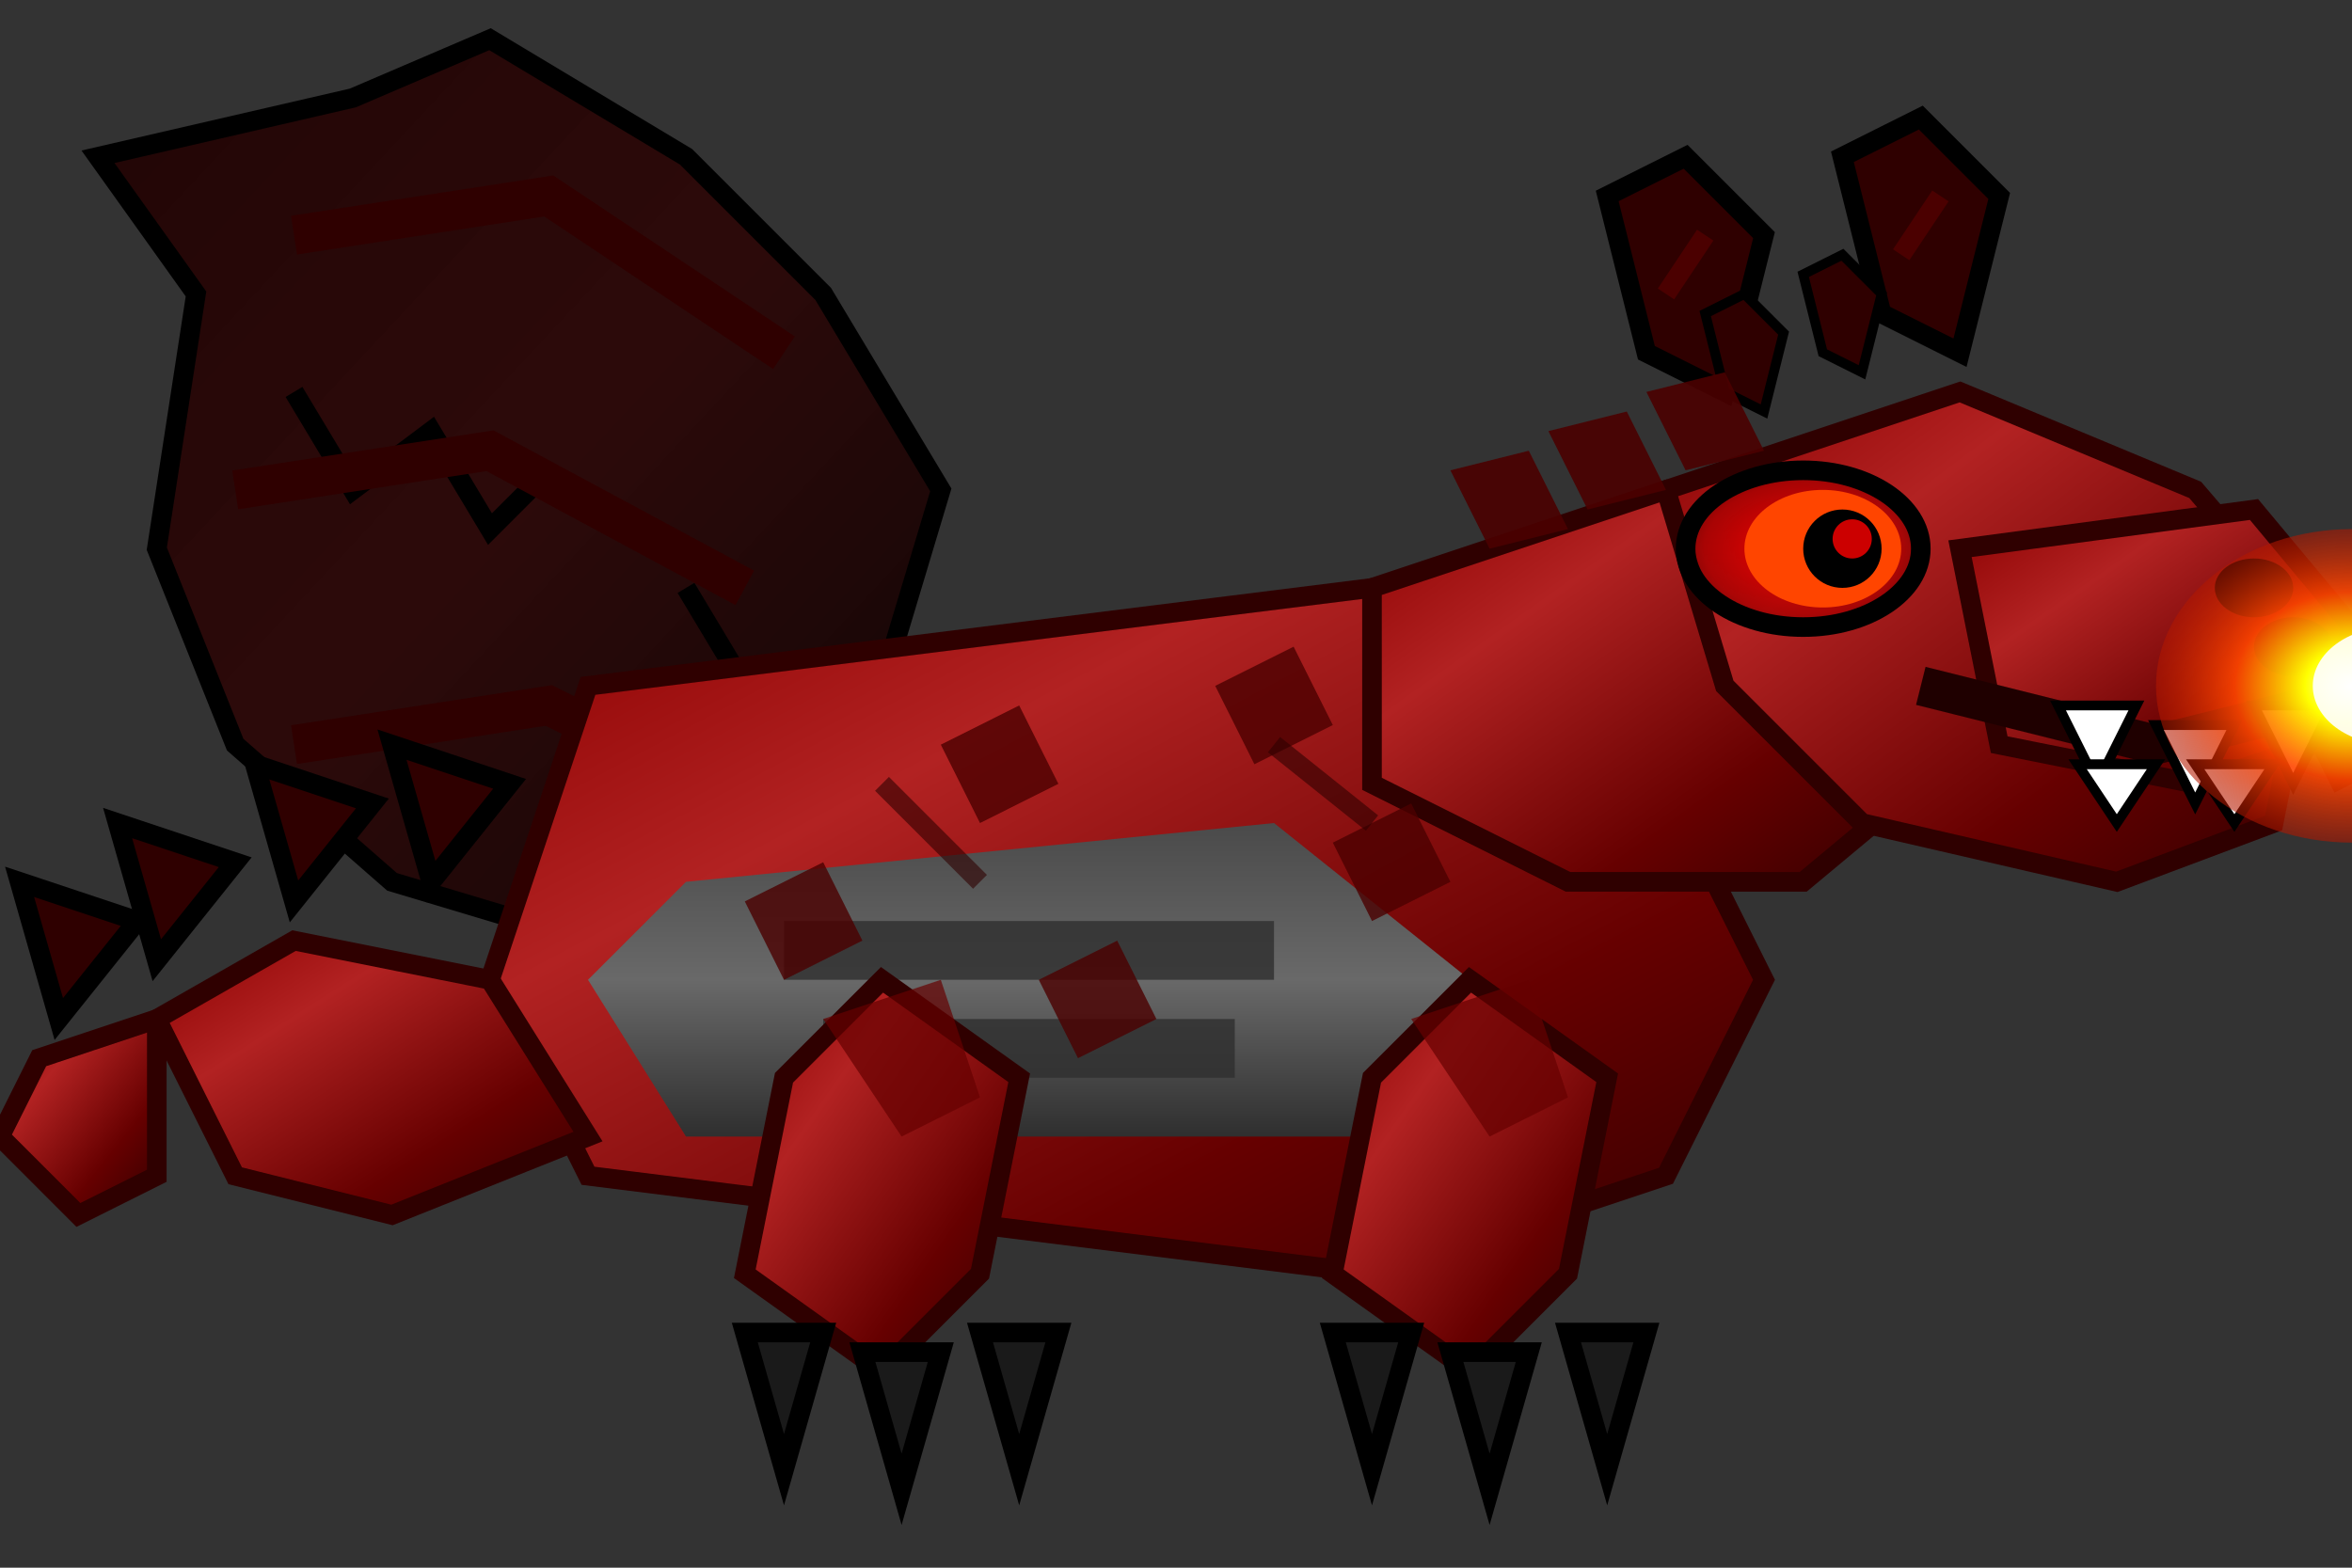 <svg width="120" height="80" viewBox="0 0 120 80" xmlns="http://www.w3.org/2000/svg">
  <rect x="0" y="0" width="120" height="80" fill="#333333" stroke="none"/>
  <!-- Menacing 8-bit RPG Dragon - Fearsome and Angular -->
  <defs>
    <!-- Dragon body gradient - darker, more sinister -->
    <linearGradient id="dragonBodyGrad" x1="0%" y1="0%" x2="100%" y2="100%">
      <stop offset="0%" style="stop-color:#8B0000;stop-opacity:1" />
      <stop offset="30%" style="stop-color:#B22222;stop-opacity:1" />
      <stop offset="70%" style="stop-color:#660000;stop-opacity:1" />
      <stop offset="100%" style="stop-color:#330000;stop-opacity:1" />
    </linearGradient>
    
    <!-- Dragon wing membrane - tattered and menacing -->
    <linearGradient id="wingMembrane" x1="0%" y1="0%" x2="100%" y2="100%">
      <stop offset="0%" style="stop-color:#1F0000;stop-opacity:0.9" />
      <stop offset="50%" style="stop-color:#2B0000;stop-opacity:0.8" />
      <stop offset="100%" style="stop-color:#0a0000;stop-opacity:0.9" />
    </linearGradient>
    
    <!-- Dragon armored belly -->
    <linearGradient id="dragonBelly" x1="0%" y1="0%" x2="0%" y2="100%">
      <stop offset="0%" style="stop-color:#4A4A4A;stop-opacity:1" />
      <stop offset="50%" style="stop-color:#696969;stop-opacity:1" />
      <stop offset="100%" style="stop-color:#2F2F2F;stop-opacity:1" />
    </linearGradient>
    
    <!-- Fire gradient - more intense -->
    <radialGradient id="fireGrad" cx="50%" cy="50%" r="60%">
      <stop offset="0%" style="stop-color:#FFFFFF;stop-opacity:1" />
      <stop offset="20%" style="stop-color:#FFFF00;stop-opacity:1" />
      <stop offset="50%" style="stop-color:#FF4500;stop-opacity:0.9" />
      <stop offset="100%" style="stop-color:#8B0000;stop-opacity:0.4" />
    </radialGradient>
    
    <!-- Eye glow -->
    <radialGradient id="eyeGlow" cx="50%" cy="50%" r="60%">
      <stop offset="0%" style="stop-color:#FF0000;stop-opacity:1" />
      <stop offset="70%" style="stop-color:#AA0000;stop-opacity:0.8" />
      <stop offset="100%" style="stop-color:#440000;stop-opacity:0.6" />
    </radialGradient>
  </defs>
  
  <!-- Wing (left, behind body) - angular and tattered -->
  <path d="M10,15 L5,8 L18,5 L25,2 L35,8 L42,15 L48,25 L45,35 L40,45 L30,48 L20,45 L12,38 L8,28 L10,15 Z" 
        fill="url(#wingMembrane)" stroke="#000000" stroke-width="1"/>
  
  <!-- Wing tears and damage -->
  <path d="M15,20 L18,25 L22,22 L25,27 L28,24" stroke="#000000" stroke-width="1" fill="none"/>
  <path d="M35,30 L38,35 L32,38" stroke="#000000" stroke-width="1" fill="none"/>
  
  <!-- Wing bone structure - sharp and defined -->
  <path d="M15,12 L28,10 L40,18" stroke="#2F0000" stroke-width="2" fill="none"/>
  <path d="M12,25 L25,23 L38,30" stroke="#2F0000" stroke-width="2" fill="none"/>
  <path d="M15,38 L28,36 L40,42" stroke="#2F0000" stroke-width="2" fill="none"/>
  
  <!-- Dragon main body (angular torso) -->
  <polygon points="30,35 70,30 85,40 90,50 85,60 70,65 30,60 25,50 30,35" 
           fill="url(#dragonBodyGrad)" stroke="#2F0000" stroke-width="1"/>
  
  <!-- Armored belly plates -->
  <polygon points="35,45 65,42 75,50 70,58 35,58 30,50 35,45" fill="url(#dragonBelly)"/>
  <rect x="40" y="47" width="25" height="3" fill="#2F2F2F" opacity="0.8"/>
  <rect x="42" y="52" width="21" height="3" fill="#2F2F2F" opacity="0.8"/>
  
  <!-- Dragon neck - muscular and angular -->
  <polygon points="70,30 85,25 95,30 98,40 92,45 80,45 70,40 70,30" 
           fill="url(#dragonBodyGrad)" stroke="#2F0000" stroke-width="1"/>
  
  <!-- Dragon head - elongated and menacing -->
  <polygon points="85,25 100,20 112,25 118,32 116,42 108,45 95,42 88,35 85,25" 
           fill="url(#dragonBodyGrad)" stroke="#2F0000" stroke-width="1"/>
  
  <!-- Dragon snout - sharp and predatory -->
  <polygon points="100,28 115,26 120,32 118,38 112,40 102,38 100,28" 
           fill="url(#dragonBodyGrad)" stroke="#2F0000" stroke-width="1"/>
  
  
  <!-- Jaw line - threatening -->
  <path d="M98,35 L110,38 L118,36 L120,40" stroke="#1F0000" stroke-width="2" fill="none"/>
  
  <!-- Sharp teeth -->
  <polygon points="105,36 107,40 109,36" fill="#FFFFFF" stroke="#000000" stroke-width="0.5"/>
  <polygon points="110,37 112,41 114,37" fill="#FFFFFF" stroke="#000000" stroke-width="0.5"/>
  <polygon points="115,36 117,40 119,36" fill="#FFFFFF" stroke="#000000" stroke-width="0.5"/>
  
  <!-- Lower jaw teeth -->
  <polygon points="106,39 108,42 110,39" fill="#FFFFFF" stroke="#000000" stroke-width="0.5"/>
  <polygon points="112,39 114,42 116,39" fill="#FFFFFF" stroke="#000000" stroke-width="0.5"/>
  
  <!-- Nostrils - flared and menacing -->
  <ellipse cx="115" cy="30" rx="2" ry="1.5" fill="#000000"/>
  <ellipse cx="117" cy="33" rx="2" ry="1.5" fill="#000000"/>
  
  <!-- Dragon eye - glowing and malevolent -->
  <ellipse cx="92" cy="28" rx="6" ry="4" fill="url(#eyeGlow)" stroke="#000000" stroke-width="1"/>
  <ellipse cx="93" cy="28" rx="4" ry="3" fill="#FF4500"/>
  <ellipse cx="94" cy="28" rx="2" ry="2" fill="#000000"/>
  <ellipse cx="94.5" cy="27.5" rx="1" ry="1" fill="#FF0000" opacity="0.8"/>
  
  <!-- Dragon horns - large and menacing -->
  <polygon points="84,18 82,10 86,8 90,12 88,20 84,18" fill="#2F0000" stroke="#000000" stroke-width="1"/>
  <polygon points="96,16 94,8 98,6 102,10 100,18 96,16" fill="#2F0000" stroke="#000000" stroke-width="1"/>
  
  <!-- Additional smaller horns -->
  <polygon points="88,20 87,16 89,15 91,17 90,21 88,20" fill="#2F0000" stroke="#000000" stroke-width="0.5"/>
  <polygon points="93,18 92,14 94,13 96,15 95,19 93,18" fill="#2F0000" stroke="#000000" stroke-width="0.5"/>
  
  <!-- Horn ridges and details -->
  <path d="M85,15 L87,12" stroke="#4B0000" stroke-width="1" fill="none"/>
  <path d="M97,13 L99,10" stroke="#4B0000" stroke-width="1" fill="none"/>
  
  <!-- Neck spikes/ridges - sharp and aggressive -->
  <polygon points="76,28 74,24 78,23 80,27 76,28" fill="#4B0000" opacity="0.9"/>
  <polygon points="81,26 79,22 83,21 85,25 81,26" fill="#4B0000" opacity="0.9"/>
  <polygon points="86,24 84,20 88,19 90,23 86,24" fill="#4B0000" opacity="0.9"/>
  
  <!-- Dragon front leg - powerful and clawed -->
  <polygon points="70,55 75,50 82,55 80,65 75,70 68,65 70,55" 
           fill="url(#dragonBodyGrad)" stroke="#2F0000" stroke-width="1"/>
  
  <!-- Dragon back leg - muscular -->
  <polygon points="40,55 45,50 52,55 50,65 45,70 38,65 40,55" 
           fill="url(#dragonBodyGrad)" stroke="#2F0000" stroke-width="1"/>
  
  <!-- Leg muscle definition -->
  <polygon points="72,52 78,50 80,56 76,58 72,52" fill="#660000" opacity="0.7"/>
  <polygon points="42,52 48,50 50,56 46,58 42,52" fill="#660000" opacity="0.7"/>
  
  <!-- Dragon claws - long and razor-sharp -->
  <polygon points="68,68 70,75 72,68" fill="#1a1a1a" stroke="#000000" stroke-width="1"/>
  <polygon points="74,69 76,76 78,69" fill="#1a1a1a" stroke="#000000" stroke-width="1"/>
  <polygon points="80,68 82,75 84,68" fill="#1a1a1a" stroke="#000000" stroke-width="1"/>
  
  <polygon points="38,68 40,75 42,68" fill="#1a1a1a" stroke="#000000" stroke-width="1"/>
  <polygon points="44,69 46,76 48,69" fill="#1a1a1a" stroke="#000000" stroke-width="1"/>
  <polygon points="50,68 52,75 54,68" fill="#1a1a1a" stroke="#000000" stroke-width="1"/>
  
  <!-- Dragon tail - segmented and spiked -->
  <polygon points="25,50 15,48 8,52 12,60 20,62 30,58 25,50" 
           fill="url(#dragonBodyGrad)" stroke="#2F0000" stroke-width="1"/>
  <polygon points="8,52 2,54 0,58 4,62 8,60 8,52" 
           fill="url(#dragonBodyGrad)" stroke="#2F0000" stroke-width="1"/>
  
  <!-- Tail spikes - menacing -->
  <polygon points="22,45 20,38 26,40 22,45" fill="#2F0000" stroke="#000000" stroke-width="1"/>
  <polygon points="15,46 13,39 19,41 15,46" fill="#2F0000" stroke="#000000" stroke-width="1"/>
  <polygon points="8,49 6,42 12,44 8,49" fill="#2F0000" stroke="#000000" stroke-width="1"/>
  <polygon points="3,52 1,45 7,47 3,52" fill="#2F0000" stroke="#000000" stroke-width="1"/>
  
  <!-- Body scale details - angular armor plates -->
  <polygon points="48,38 52,36 54,40 50,42 48,38" fill="#4B0000" opacity="0.8"/>
  <polygon points="62,35 66,33 68,37 64,39 62,35" fill="#4B0000" opacity="0.8"/>
  <polygon points="68,43 72,41 74,45 70,47 68,43" fill="#4B0000" opacity="0.8"/>
  <polygon points="53,50 57,48 59,52 55,54 53,50" fill="#4B0000" opacity="0.8"/>
  <polygon points="38,46 42,44 44,48 40,50 38,46" fill="#4B0000" opacity="0.8"/>
  
  <!-- Body battle scars -->
  <path d="M45,40 L50,45" stroke="#2F0000" stroke-width="1" opacity="0.6"/>
  <path d="M65,38 L70,42" stroke="#2F0000" stroke-width="1" opacity="0.6"/>
  
  <!-- Fire breath - intense and threatening -->
  <ellipse cx="120" cy="35" rx="10" ry="8" fill="url(#fireGrad)">
    <animateTransform attributeName="transform" type="scale" values="1,1; 1.6,1.4; 1.2,1.1; 1,1" dur="0.6s" repeatCount="indefinite"/>
  </ellipse>
  
  <!-- Fire core - white hot center -->
  <ellipse cx="122" cy="35" rx="4" ry="3" fill="#FFFFFF" opacity="0.9">
    <animateTransform attributeName="transform" type="scale" values="0.8,0.8; 1.2,1.2; 0.8,0.8" dur="0.4s" repeatCount="indefinite"/>
  </ellipse>
  
  <!-- Fire particles - aggressive and chaotic -->
  <circle cx="128" cy="32" r="2" fill="#FFFF00" opacity="0.9">
    <animateTransform attributeName="transform" type="translate" values="0,0; 8,-2; 0,0" dur="0.5s" repeatCount="indefinite"/>
  </circle>
  <circle cx="126" cy="39" r="1.8" fill="#FF4500" opacity="0.8">
    <animateTransform attributeName="transform" type="translate" values="0,0; 6,2; 0,0" dur="0.7s" repeatCount="indefinite"/>
  </circle>
  <circle cx="130" cy="35" r="1.5" fill="#8B0000" opacity="0.7">
    <animateTransform attributeName="transform" type="translate" values="0,0; 10,0; 0,0" dur="0.6s" repeatCount="indefinite"/>
  </circle>
  <circle cx="124" cy="30" r="1.2" fill="#FF0000" opacity="0.9">
    <animateTransform attributeName="transform" type="translate" values="0,0; 7,-3; 0,0" dur="0.8s" repeatCount="indefinite"/>
  </circle>
</svg>
